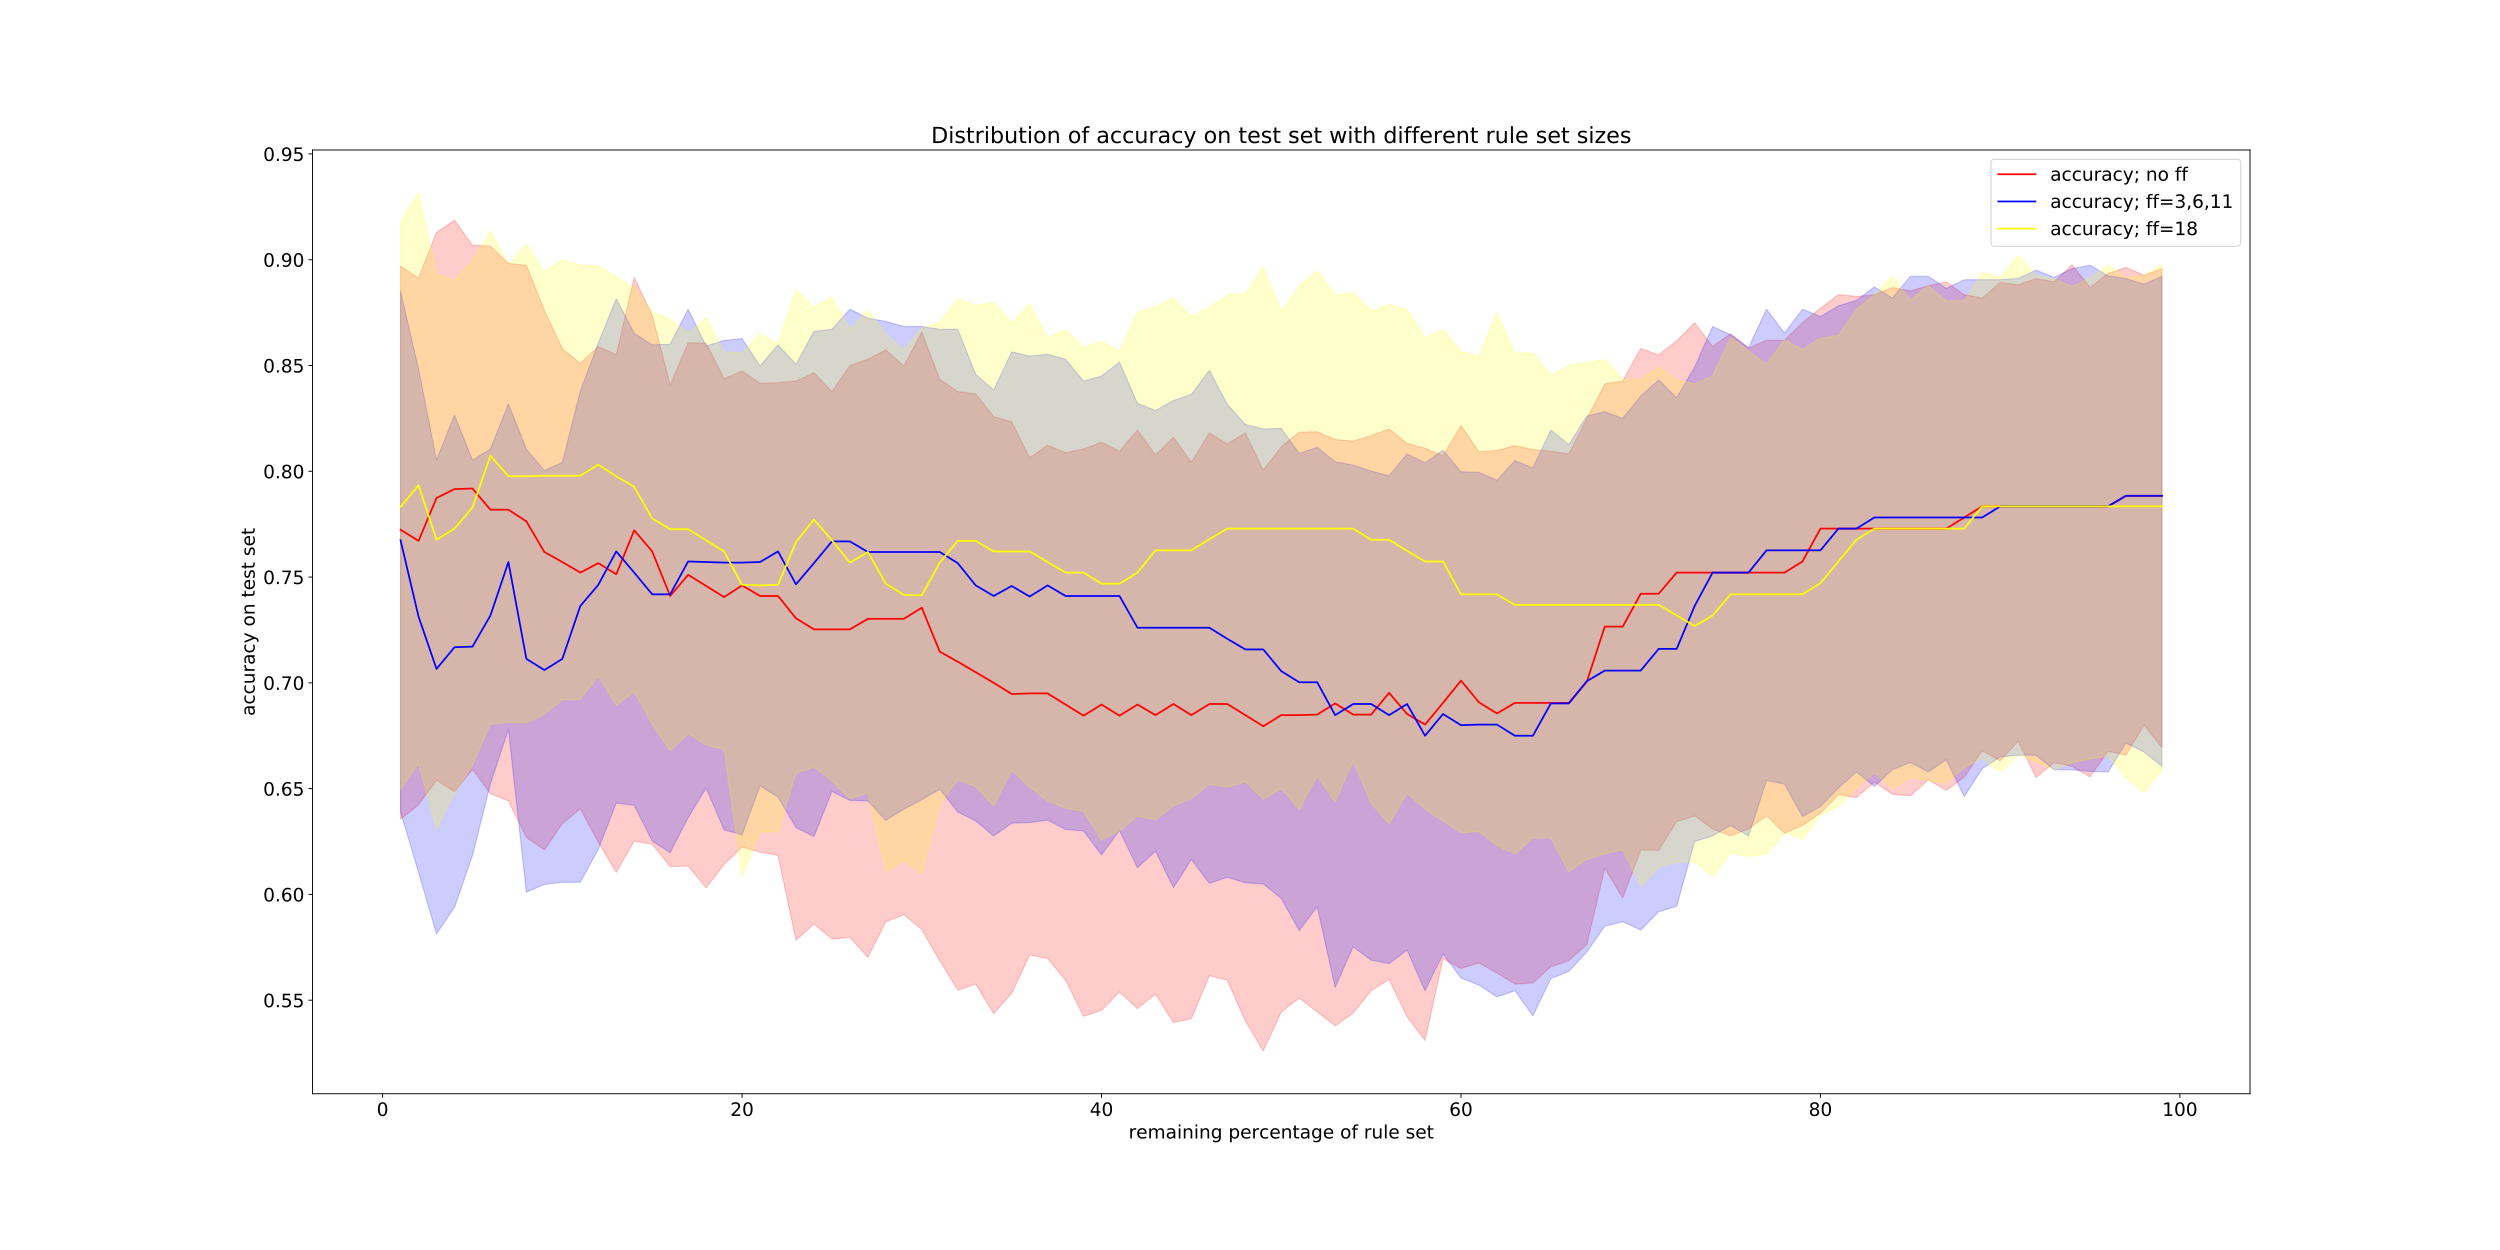 <?xml version="1.0" encoding="utf-8" standalone="no"?>
<!DOCTYPE svg PUBLIC "-//W3C//DTD SVG 1.1//EN"
  "http://www.w3.org/Graphics/SVG/1.1/DTD/svg11.dtd">
<!-- Created with matplotlib (http://matplotlib.org/) -->
<svg height="1080pt" version="1.1" viewBox="0 0 2160 1080" width="2160pt" xmlns="http://www.w3.org/2000/svg" xmlns:xlink="http://www.w3.org/1999/xlink">
 <defs>
  <style type="text/css">
*{stroke-linecap:butt;stroke-linejoin:round;}
  </style>
 </defs>
 <g id="figure_1">
  <g id="patch_1">
   <path d="M 0 1080 
L 2160 1080 
L 2160 0 
L 0 0 
z
" style="fill:#ffffff;"/>
  </g>
  <g id="axes_1">
   <g id="patch_2">
    <path d="M 270 945 
L 1944 945 
L 1944 129.6 
L 270 129.6 
z
" style="fill:#ffffff;"/>
   </g>
   <g id="PolyCollection_1">
    <defs>
     <path d="M 346.091 -849.936 
L 346.091 -372.174 
L 361.62 -384.608 
L 377.148 -405.834 
L 392.677 -396.045 
L 408.206 -415.406 
L 423.735 -394.241 
L 439.263 -388.048 
L 454.792 -356.612 
L 470.321 -345.681 
L 485.85 -368.325 
L 501.378 -381.277 
L 516.907 -352.427 
L 532.436 -326.379 
L 547.965 -353.365 
L 563.494 -350.527 
L 579.022 -331.274 
L 594.551 -331.755 
L 610.08 -312.982 
L 625.609 -333.162 
L 641.137 -348.122 
L 656.666 -343.793 
L 672.195 -340.882 
L 687.724 -267.705 
L 703.252 -281.715 
L 718.781 -268.679 
L 734.31 -270.146 
L 749.839 -252.865 
L 765.367 -283.603 
L 780.896 -289.833 
L 796.425 -276.929 
L 811.954 -249.979 
L 827.482 -224.472 
L 843.011 -229.776 
L 858.54 -204.185 
L 874.069 -221.803 
L 889.597 -254.801 
L 905.126 -251.903 
L 920.655 -233.143 
L 936.184 -201.816 
L 951.712 -207.131 
L 967.241 -223.029 
L 982.77 -208.574 
L 998.299 -221.117 
L 1013.827 -196.584 
L 1029.356 -199.903 
L 1044.885 -236.979 
L 1060.414 -233.119 
L 1075.942 -197.919 
L 1091.471 -172.064 
L 1107 -205.724 
L 1122.529 -217.738 
L 1138.058 -205.712 
L 1153.586 -193.686 
L 1169.115 -204.714 
L 1184.644 -223.979 
L 1200.173 -233.864 
L 1215.701 -201.383 
L 1231.23 -181.191 
L 1246.759 -251.783 
L 1262.288 -243.184 
L 1277.816 -248.043 
L 1293.345 -239.396 
L 1308.874 -229.776 
L 1324.403 -230.738 
L 1339.931 -244.676 
L 1355.46 -249.991 
L 1370.989 -263.833 
L 1386.518 -329.831 
L 1402.046 -304.324 
L 1417.575 -345.56 
L 1433.104 -345.224 
L 1448.633 -370.165 
L 1464.161 -375.06 
L 1479.69 -363.756 
L 1495.219 -357.743 
L 1510.748 -363.996 
L 1526.276 -375.024 
L 1541.805 -360.112 
L 1557.334 -366.858 
L 1572.863 -377.465 
L 1588.391 -393.315 
L 1603.92 -390.898 
L 1619.449 -404.331 
L 1634.978 -393.82 
L 1650.506 -392.377 
L 1666.035 -406.315 
L 1681.564 -397.139 
L 1697.093 -408.624 
L 1712.622 -431.305 
L 1728.15 -422.658 
L 1743.679 -439.47 
L 1759.208 -408.179 
L 1774.737 -421.191 
L 1790.265 -417.836 
L 1805.794 -408.684 
L 1821.323 -430.86 
L 1836.852 -427.492 
L 1852.38 -453.372 
L 1867.909 -434.203 
L 1867.909 -847.916 
L 1867.909 -847.916 
L 1852.38 -842.143 
L 1836.852 -848.926 
L 1821.323 -843.695 
L 1805.794 -831.561 
L 1790.265 -851.283 
L 1774.737 -836.443 
L 1759.208 -839.269 
L 1743.679 -834.026 
L 1728.15 -835.95 
L 1712.622 -822.421 
L 1697.093 -825.391 
L 1681.564 -836.371 
L 1666.035 -833.16 
L 1650.506 -828.674 
L 1634.978 -831.561 
L 1619.449 -825.343 
L 1603.92 -823.9 
L 1588.391 -825.391 
L 1572.863 -813.51 
L 1557.334 -801.34 
L 1541.805 -785.935 
L 1526.276 -785.971 
L 1510.748 -779.128 
L 1495.219 -791.647 
L 1479.69 -780.607 
L 1464.161 -801.256 
L 1448.633 -785.43 
L 1433.104 -773.404 
L 1417.575 -778.887 
L 1402.046 -750.759 
L 1386.518 -748.378 
L 1370.989 -718.085 
L 1355.46 -687.78 
L 1339.931 -690.161 
L 1324.403 -691.58 
L 1308.874 -694.983 
L 1293.345 -690.774 
L 1277.816 -689.68 
L 1262.288 -712.264 
L 1246.759 -686.301 
L 1231.23 -692.71 
L 1215.701 -696.871 
L 1200.173 -709.414 
L 1184.644 -703.666 
L 1169.115 -698.795 
L 1153.586 -700.287 
L 1138.058 -706.973 
L 1122.529 -706.648 
L 1107 -693.985 
L 1091.471 -673.794 
L 1075.942 -706.047 
L 1060.414 -696.45 
L 1044.885 -706.023 
L 1029.356 -680.528 
L 1013.827 -702.175 
L 998.299 -686.854 
L 982.77 -708.428 
L 967.241 -690.209 
L 951.712 -697.893 
L 936.184 -692.085 
L 920.655 -688.778 
L 905.126 -695.464 
L 889.597 -684.485 
L 874.069 -715.632 
L 858.54 -719.985 
L 843.011 -739.707 
L 827.482 -741.668 
L 811.954 -752.262 
L 796.425 -793.138 
L 780.896 -763.795 
L 765.367 -777.697 
L 749.839 -769.64 
L 734.31 -764.216 
L 718.781 -741.643 
L 703.252 -757.963 
L 687.724 -750.747 
L 672.195 -749.316 
L 656.666 -748.847 
L 641.137 -759.442 
L 625.609 -752.719 
L 610.08 -783.505 
L 594.551 -783.962 
L 579.022 -747.404 
L 563.494 -807.509 
L 547.965 -840.243 
L 532.436 -773.476 
L 516.907 -780.607 
L 501.378 -766.14 
L 485.85 -778.707 
L 470.321 -811.862 
L 454.792 -850.802 
L 439.263 -852.365 
L 423.735 -867.241 
L 408.206 -868.143 
L 392.677 -889.778 
L 377.148 -879.207 
L 361.62 -839.75 
L 346.091 -849.936 
z
" id="mb197e04d8a" style="stroke:#ff0000;stroke-opacity:0.2;"/>
    </defs>
    <g clip-path="url(#p846d40e9ee)">
     <use style="fill:#ff0000;fill-opacity:0.2;stroke:#ff0000;stroke-opacity:0.2;" x="0" xlink:href="#mb197e04d8a" y="1080"/>
    </g>
   </g>
   <g id="PolyCollection_2">
    <defs>
     <path d="M 346.091 -828.193 
L 346.091 -378.415 
L 361.62 -326.463 
L 377.148 -273.081 
L 392.677 -296.146 
L 408.206 -340.834 
L 423.735 -402.912 
L 439.263 -449.608 
L 454.792 -309.158 
L 470.321 -315.845 
L 485.85 -317.721 
L 501.378 -317.721 
L 516.907 -346.174 
L 532.436 -386.112 
L 547.965 -384.175 
L 563.494 -353.365 
L 579.022 -343.312 
L 594.551 -373.533 
L 610.08 -399.099 
L 625.609 -363.01 
L 641.137 -358.669 
L 656.666 -401 
L 672.195 -391.355 
L 687.724 -364.91 
L 703.252 -357.262 
L 718.781 -396.213 
L 734.31 -388.517 
L 749.839 -388 
L 765.367 -371.175 
L 780.896 -380.82 
L 796.425 -388.974 
L 811.954 -398.149 
L 827.482 -378.427 
L 843.011 -370.718 
L 858.54 -357.731 
L 874.069 -368.77 
L 889.597 -369.287 
L 905.126 -371.392 
L 920.655 -363.419 
L 936.184 -362.048 
L 951.712 -341.375 
L 967.241 -362.541 
L 982.77 -330.155 
L 998.299 -344.707 
L 1013.827 -312.994 
L 1029.356 -337.467 
L 1044.885 -316.843 
L 1060.414 -322.05 
L 1075.942 -317.228 
L 1091.471 -316.314 
L 1107 -303.807 
L 1122.529 -275.955 
L 1138.058 -296.591 
L 1153.586 -226.853 
L 1169.115 -261.957 
L 1184.644 -250.46 
L 1200.173 -247.406 
L 1215.701 -259.083 
L 1231.23 -223.955 
L 1246.759 -255.751 
L 1262.288 -235.055 
L 1277.816 -228.814 
L 1293.345 -218.664 
L 1308.874 -224.015 
L 1324.403 -202.369 
L 1339.931 -234.574 
L 1355.46 -240.731 
L 1370.989 -257.591 
L 1386.518 -279.755 
L 1402.046 -283.651 
L 1417.575 -276.436 
L 1433.104 -292.25 
L 1448.633 -297.024 
L 1464.161 -352.932 
L 1479.69 -357.731 
L 1495.219 -366.81 
L 1510.748 -357.658 
L 1526.276 -405.762 
L 1541.805 -402.443 
L 1557.334 -374.434 
L 1572.863 -383.201 
L 1588.391 -399.099 
L 1603.92 -413.049 
L 1619.449 -400.543 
L 1634.978 -414.889 
L 1650.506 -421.227 
L 1666.035 -413.061 
L 1681.564 -423.584 
L 1697.093 -391.8 
L 1712.622 -415.936 
L 1728.15 -426.049 
L 1743.679 -427.492 
L 1759.208 -427.42 
L 1774.737 -414.937 
L 1790.265 -414.841 
L 1805.794 -413.494 
L 1821.323 -412.977 
L 1836.852 -438.027 
L 1852.38 -430.331 
L 1867.909 -417.872 
L 1867.909 -841.278 
L 1867.909 -841.278 
L 1852.38 -834.447 
L 1836.852 -839.329 
L 1821.323 -841.71 
L 1805.794 -850.814 
L 1790.265 -847.916 
L 1774.737 -840.255 
L 1759.208 -846.581 
L 1743.679 -839.389 
L 1728.15 -838.319 
L 1712.622 -838.331 
L 1697.093 -838.295 
L 1681.564 -830.743 
L 1666.035 -841.217 
L 1650.506 -841.181 
L 1634.978 -822.433 
L 1619.449 -832.078 
L 1603.92 -820.509 
L 1588.391 -815.699 
L 1572.863 -806.547 
L 1557.334 -812.848 
L 1541.805 -792.152 
L 1526.276 -812.8 
L 1510.748 -779.633 
L 1495.219 -790.757 
L 1479.69 -797.948 
L 1464.161 -762.797 
L 1448.633 -736.34 
L 1433.104 -751.769 
L 1417.575 -737.819 
L 1402.046 -718.566 
L 1386.518 -724.29 
L 1370.989 -720.454 
L 1355.46 -695.933 
L 1339.931 -708.416 
L 1324.403 -675.754 
L 1308.874 -681.959 
L 1293.345 -665.123 
L 1277.816 -671.882 
L 1262.288 -672.363 
L 1246.759 -691.135 
L 1231.23 -680.059 
L 1215.701 -687.78 
L 1200.173 -669.007 
L 1184.644 -673 
L 1169.115 -678.123 
L 1153.586 -681.009 
L 1138.058 -693.504 
L 1122.529 -688.285 
L 1107 -709.871 
L 1091.471 -709.39 
L 1075.942 -713.287 
L 1060.414 -730.616 
L 1044.885 -759.947 
L 1029.356 -739.262 
L 1013.827 -733.947 
L 998.299 -725.288 
L 982.77 -731.506 
L 967.241 -767.114 
L 951.712 -755.088 
L 936.184 -750.783 
L 920.655 -769.567 
L 905.126 -773.849 
L 889.597 -772.406 
L 874.069 -775.941 
L 858.54 -743.063 
L 843.011 -756.543 
L 827.482 -795.483 
L 811.954 -795.519 
L 796.425 -797.912 
L 780.896 -797.912 
L 765.367 -802.23 
L 749.839 -805.116 
L 734.31 -812.8 
L 718.781 -795.519 
L 703.252 -793.595 
L 687.724 -765.238 
L 672.195 -782.026 
L 656.666 -763.759 
L 641.137 -787.45 
L 625.609 -785.874 
L 610.08 -781.052 
L 594.551 -812.8 
L 579.022 -782.579 
L 563.494 -782.026 
L 547.965 -792.128 
L 532.436 -821.94 
L 516.907 -783.469 
L 501.378 -742.112 
L 485.85 -680.528 
L 470.321 -673.385 
L 454.792 -692.061 
L 439.263 -731.049 
L 423.735 -692.085 
L 408.206 -682.512 
L 392.677 -721.476 
L 377.148 -682.512 
L 361.62 -761.366 
L 346.091 -828.193 
z
" id="m469bb396a0" style="stroke:#0000ff;stroke-opacity:0.2;"/>
    </defs>
    <g clip-path="url(#p846d40e9ee)">
     <use style="fill:#0000ff;fill-opacity:0.2;stroke:#0000ff;stroke-opacity:0.2;" x="0" xlink:href="#m469bb396a0" y="1080"/>
    </g>
   </g>
   <g id="PolyCollection_3">
    <defs>
     <path d="M 346.091 -887.878 
L 346.091 -398.089 
L 361.62 -420.277 
L 377.148 -363.323 
L 392.677 -394.265 
L 408.206 -418.822 
L 423.735 -454.43 
L 439.263 -455.849 
L 454.792 -455.368 
L 470.321 -462.969 
L 485.85 -475.572 
L 501.378 -475.548 
L 516.907 -495.799 
L 532.436 -470.653 
L 547.965 -482.33 
L 563.494 -454.43 
L 579.022 -431.341 
L 594.551 -446.217 
L 610.08 -436.139 
L 625.609 -432.748 
L 641.137 -322.603 
L 656.666 -361.062 
L 672.195 -361.579 
L 687.724 -412.075 
L 703.252 -417.391 
L 718.781 -405.317 
L 734.31 -389.876 
L 749.839 -394.734 
L 765.367 -326.475 
L 780.896 -336.096 
L 796.425 -324.984 
L 811.954 -384.656 
L 827.482 -406.315 
L 843.011 -400.531 
L 858.54 -383.682 
L 874.069 -414.396 
L 889.597 -400.001 
L 905.126 -388.036 
L 920.655 -381.746 
L 936.184 -378.896 
L 951.712 -354.219 
L 967.241 -362.072 
L 982.77 -374.988 
L 998.299 -371.62 
L 1013.827 -383.947 
L 1029.356 -389.96 
L 1044.885 -402.479 
L 1060.414 -400.001 
L 1075.942 -404.355 
L 1091.471 -389.443 
L 1107 -398.63 
L 1122.529 -380.808 
L 1138.058 -409.622 
L 1153.586 -386.941 
L 1169.115 -422.514 
L 1184.644 -386.063 
L 1200.173 -368.241 
L 1215.701 -394.746 
L 1231.23 -380.76 
L 1246.759 -370.718 
L 1262.288 -360.533 
L 1277.816 -361.567 
L 1293.345 -349.445 
L 1308.874 -342.325 
L 1324.403 -355.806 
L 1339.931 -356.275 
L 1355.46 -326.956 
L 1370.989 -337.503 
L 1386.518 -342.337 
L 1402.046 -345.705 
L 1417.575 -313.969 
L 1433.104 -330.769 
L 1448.633 -335.098 
L 1464.161 -335.531 
L 1479.69 -322.615 
L 1495.219 -343.312 
L 1510.748 -339.884 
L 1526.276 -341.856 
L 1541.805 -360.593 
L 1557.334 -354.808 
L 1572.863 -375.469 
L 1588.391 -383.189 
L 1603.92 -399.58 
L 1619.449 -412.087 
L 1634.978 -398.594 
L 1650.506 -408.167 
L 1666.035 -405.786 
L 1681.564 -403.417 
L 1697.093 -416.826 
L 1712.622 -424.558 
L 1728.15 -413.013 
L 1743.679 -427.949 
L 1759.208 -421.708 
L 1774.737 -414.974 
L 1790.265 -421.191 
L 1805.794 -424.089 
L 1821.323 -426.999 
L 1836.852 -408.215 
L 1852.38 -395.203 
L 1867.909 -414.986 
L 1867.909 -851.475 
L 1867.909 -851.475 
L 1852.38 -841.662 
L 1836.852 -840.219 
L 1821.323 -850.802 
L 1805.794 -840.279 
L 1790.265 -832.102 
L 1774.737 -839.269 
L 1759.208 -841.698 
L 1743.679 -859.016 
L 1728.15 -839.895 
L 1712.622 -845.102 
L 1697.093 -820.148 
L 1681.564 -820.028 
L 1666.035 -833.112 
L 1650.506 -820.509 
L 1634.978 -841.302 
L 1619.449 -825.307 
L 1603.92 -812.343 
L 1588.391 -790.204 
L 1572.863 -787.799 
L 1557.334 -778.178 
L 1541.805 -786.344 
L 1526.276 -765.226 
L 1510.748 -776.819 
L 1495.219 -788.268 
L 1479.69 -755.136 
L 1464.161 -748.342 
L 1448.633 -751.721 
L 1433.104 -762.773 
L 1417.575 -752.214 
L 1402.046 -752.214 
L 1386.518 -769.519 
L 1370.989 -766.681 
L 1355.46 -764.36 
L 1339.931 -755.557 
L 1324.403 -774.895 
L 1308.874 -774.859 
L 1293.345 -809.433 
L 1277.816 -772.406 
L 1262.288 -776.254 
L 1246.759 -795.074 
L 1231.23 -788.352 
L 1215.701 -812.331 
L 1200.173 -817.214 
L 1184.644 -811.429 
L 1169.115 -827.267 
L 1153.586 -824.874 
L 1138.058 -846.112 
L 1122.529 -833.088 
L 1107 -810.443 
L 1091.471 -849.395 
L 1075.942 -826.281 
L 1060.414 -825.391 
L 1044.885 -814.255 
L 1029.356 -806.571 
L 1013.827 -822.529 
L 998.299 -814.724 
L 982.77 -810.07 
L 967.241 -776.242 
L 951.712 -785.393 
L 936.184 -779.609 
L 920.655 -795.062 
L 905.126 -788.28 
L 889.597 -817.13 
L 874.069 -800.775 
L 858.54 -818.573 
L 843.011 -816.168 
L 827.482 -821.483 
L 811.954 -801.773 
L 796.425 -796.481 
L 780.896 -777.697 
L 765.367 -791.154 
L 749.839 -811.886 
L 734.31 -795.507 
L 718.781 -823.479 
L 703.252 -814.268 
L 687.724 -829.685 
L 672.195 -782.988 
L 656.666 -791.695 
L 641.137 -774.823 
L 625.609 -776.278 
L 610.08 -805.669 
L 594.551 -792.14 
L 579.022 -804.142 
L 563.494 -810.407 
L 547.965 -831.08 
L 532.436 -841.181 
L 516.907 -849.84 
L 501.378 -850.826 
L 485.85 -855.612 
L 470.321 -845.03 
L 454.792 -869.093 
L 439.263 -851.319 
L 423.735 -880.301 
L 408.206 -854.674 
L 392.677 -837.91 
L 377.148 -843.202 
L 361.62 -913.336 
L 346.091 -887.878 
z
" id="m4f8f4412c4" style="stroke:#ffff00;stroke-opacity:0.2;"/>
    </defs>
    <g clip-path="url(#p846d40e9ee)">
     <use style="fill:#ffff00;fill-opacity:0.2;stroke:#ffff00;stroke-opacity:0.2;" x="0" xlink:href="#m4f8f4412c4" y="1080"/>
    </g>
   </g>
   <g id="matplotlib.axis_1">
    <g id="xtick_1">
     <g id="line2d_1">
      <defs>
       <path d="M 0 0 
L 0 3.5 
" id="m3e501ba47b" style="stroke:#000000;stroke-width:0.8;"/>
      </defs>
      <g>
       <use style="stroke:#000000;stroke-width:0.8;" x="330.562" xlink:href="#m3e501ba47b" y="945"/>
      </g>
     </g>
     <g id="text_1">
      <!-- 0 -->
      <defs>
       <path d="M 31.781 66.406 
Q 24.172 66.406 20.328 58.906 
Q 16.5 51.422 16.5 36.375 
Q 16.5 21.391 20.328 13.891 
Q 24.172 6.391 31.781 6.391 
Q 39.453 6.391 43.281 13.891 
Q 47.125 21.391 47.125 36.375 
Q 47.125 51.422 43.281 58.906 
Q 39.453 66.406 31.781 66.406 
z
M 31.781 74.219 
Q 44.047 74.219 50.516 64.516 
Q 56.984 54.828 56.984 36.375 
Q 56.984 17.969 50.516 8.266 
Q 44.047 -1.422 31.781 -1.422 
Q 19.531 -1.422 13.062 8.266 
Q 6.594 17.969 6.594 36.375 
Q 6.594 54.828 13.062 64.516 
Q 19.531 74.219 31.781 74.219 
z
" id="DejaVuSans-30"/>
      </defs>
      <g transform="translate(325.472 964.158)scale(0.16 -0.16)">
       <use xlink:href="#DejaVuSans-30"/>
      </g>
     </g>
    </g>
    <g id="xtick_2">
     <g id="line2d_2">
      <g>
       <use style="stroke:#000000;stroke-width:0.8;" x="641.137" xlink:href="#m3e501ba47b" y="945"/>
      </g>
     </g>
     <g id="text_2">
      <!-- 20 -->
      <defs>
       <path d="M 19.188 8.297 
L 53.609 8.297 
L 53.609 0 
L 7.328 0 
L 7.328 8.297 
Q 12.938 14.109 22.625 23.891 
Q 32.328 33.688 34.812 36.531 
Q 39.547 41.844 41.422 45.531 
Q 43.312 49.219 43.312 52.781 
Q 43.312 58.594 39.234 62.25 
Q 35.156 65.922 28.609 65.922 
Q 23.969 65.922 18.812 64.312 
Q 13.672 62.703 7.812 59.422 
L 7.812 69.391 
Q 13.766 71.781 18.938 73 
Q 24.125 74.219 28.422 74.219 
Q 39.75 74.219 46.484 68.547 
Q 53.219 62.891 53.219 53.422 
Q 53.219 48.922 51.531 44.891 
Q 49.859 40.875 45.406 35.406 
Q 44.188 33.984 37.641 27.219 
Q 31.109 20.453 19.188 8.297 
z
" id="DejaVuSans-32"/>
      </defs>
      <g transform="translate(630.957 964.158)scale(0.16 -0.16)">
       <use xlink:href="#DejaVuSans-32"/>
       <use x="63.623" xlink:href="#DejaVuSans-30"/>
      </g>
     </g>
    </g>
    <g id="xtick_3">
     <g id="line2d_3">
      <g>
       <use style="stroke:#000000;stroke-width:0.8;" x="951.712" xlink:href="#m3e501ba47b" y="945"/>
      </g>
     </g>
     <g id="text_3">
      <!-- 40 -->
      <defs>
       <path d="M 37.797 64.312 
L 12.891 25.391 
L 37.797 25.391 
z
M 35.203 72.906 
L 47.609 72.906 
L 47.609 25.391 
L 58.016 25.391 
L 58.016 17.188 
L 47.609 17.188 
L 47.609 0 
L 37.797 0 
L 37.797 17.188 
L 4.891 17.188 
L 4.891 26.703 
z
" id="DejaVuSans-34"/>
      </defs>
      <g transform="translate(941.532 964.158)scale(0.16 -0.16)">
       <use xlink:href="#DejaVuSans-34"/>
       <use x="63.623" xlink:href="#DejaVuSans-30"/>
      </g>
     </g>
    </g>
    <g id="xtick_4">
     <g id="line2d_4">
      <g>
       <use style="stroke:#000000;stroke-width:0.8;" x="1262.288" xlink:href="#m3e501ba47b" y="945"/>
      </g>
     </g>
     <g id="text_4">
      <!-- 60 -->
      <defs>
       <path d="M 33.016 40.375 
Q 26.375 40.375 22.484 35.828 
Q 18.609 31.297 18.609 23.391 
Q 18.609 15.531 22.484 10.953 
Q 26.375 6.391 33.016 6.391 
Q 39.656 6.391 43.531 10.953 
Q 47.406 15.531 47.406 23.391 
Q 47.406 31.297 43.531 35.828 
Q 39.656 40.375 33.016 40.375 
z
M 52.594 71.297 
L 52.594 62.312 
Q 48.875 64.062 45.094 64.984 
Q 41.312 65.922 37.594 65.922 
Q 27.828 65.922 22.672 59.328 
Q 17.531 52.734 16.797 39.406 
Q 19.672 43.656 24.016 45.922 
Q 28.375 48.188 33.594 48.188 
Q 44.578 48.188 50.953 41.516 
Q 57.328 34.859 57.328 23.391 
Q 57.328 12.156 50.688 5.359 
Q 44.047 -1.422 33.016 -1.422 
Q 20.359 -1.422 13.672 8.266 
Q 6.984 17.969 6.984 36.375 
Q 6.984 53.656 15.188 63.938 
Q 23.391 74.219 37.203 74.219 
Q 40.922 74.219 44.703 73.484 
Q 48.484 72.75 52.594 71.297 
z
" id="DejaVuSans-36"/>
      </defs>
      <g transform="translate(1252.108 964.158)scale(0.16 -0.16)">
       <use xlink:href="#DejaVuSans-36"/>
       <use x="63.623" xlink:href="#DejaVuSans-30"/>
      </g>
     </g>
    </g>
    <g id="xtick_5">
     <g id="line2d_5">
      <g>
       <use style="stroke:#000000;stroke-width:0.8;" x="1572.863" xlink:href="#m3e501ba47b" y="945"/>
      </g>
     </g>
     <g id="text_5">
      <!-- 80 -->
      <defs>
       <path d="M 31.781 34.625 
Q 24.75 34.625 20.719 30.859 
Q 16.703 27.094 16.703 20.516 
Q 16.703 13.922 20.719 10.156 
Q 24.75 6.391 31.781 6.391 
Q 38.812 6.391 42.859 10.172 
Q 46.922 13.969 46.922 20.516 
Q 46.922 27.094 42.891 30.859 
Q 38.875 34.625 31.781 34.625 
z
M 21.922 38.812 
Q 15.578 40.375 12.031 44.719 
Q 8.5 49.078 8.5 55.328 
Q 8.5 64.062 14.719 69.141 
Q 20.953 74.219 31.781 74.219 
Q 42.672 74.219 48.875 69.141 
Q 55.078 64.062 55.078 55.328 
Q 55.078 49.078 51.531 44.719 
Q 48 40.375 41.703 38.812 
Q 48.828 37.156 52.797 32.312 
Q 56.781 27.484 56.781 20.516 
Q 56.781 9.906 50.312 4.234 
Q 43.844 -1.422 31.781 -1.422 
Q 19.734 -1.422 13.25 4.234 
Q 6.781 9.906 6.781 20.516 
Q 6.781 27.484 10.781 32.312 
Q 14.797 37.156 21.922 38.812 
z
M 18.312 54.391 
Q 18.312 48.734 21.844 45.562 
Q 25.391 42.391 31.781 42.391 
Q 38.141 42.391 41.719 45.562 
Q 45.312 48.734 45.312 54.391 
Q 45.312 60.062 41.719 63.234 
Q 38.141 66.406 31.781 66.406 
Q 25.391 66.406 21.844 63.234 
Q 18.312 60.062 18.312 54.391 
z
" id="DejaVuSans-38"/>
      </defs>
      <g transform="translate(1562.683 964.158)scale(0.16 -0.16)">
       <use xlink:href="#DejaVuSans-38"/>
       <use x="63.623" xlink:href="#DejaVuSans-30"/>
      </g>
     </g>
    </g>
    <g id="xtick_6">
     <g id="line2d_6">
      <g>
       <use style="stroke:#000000;stroke-width:0.8;" x="1883.438" xlink:href="#m3e501ba47b" y="945"/>
      </g>
     </g>
     <g id="text_6">
      <!-- 100 -->
      <defs>
       <path d="M 12.406 8.297 
L 28.516 8.297 
L 28.516 63.922 
L 10.984 60.406 
L 10.984 69.391 
L 28.422 72.906 
L 38.281 72.906 
L 38.281 8.297 
L 54.391 8.297 
L 54.391 0 
L 12.406 0 
z
" id="DejaVuSans-31"/>
      </defs>
      <g transform="translate(1868.168 964.158)scale(0.16 -0.16)">
       <use xlink:href="#DejaVuSans-31"/>
       <use x="63.623" xlink:href="#DejaVuSans-30"/>
       <use x="127.246" xlink:href="#DejaVuSans-30"/>
      </g>
     </g>
    </g>
    <g id="text_7">
     <!-- remaining percentage of rule set -->
     <defs>
      <path d="M 41.109 46.297 
Q 39.594 47.172 37.812 47.578 
Q 36.031 48 33.891 48 
Q 26.266 48 22.188 43.047 
Q 18.109 38.094 18.109 28.812 
L 18.109 0 
L 9.078 0 
L 9.078 54.688 
L 18.109 54.688 
L 18.109 46.188 
Q 20.953 51.172 25.484 53.578 
Q 30.031 56 36.531 56 
Q 37.453 56 38.578 55.875 
Q 39.703 55.766 41.062 55.516 
z
" id="DejaVuSans-72"/>
      <path d="M 56.203 29.594 
L 56.203 25.203 
L 14.891 25.203 
Q 15.484 15.922 20.484 11.062 
Q 25.484 6.203 34.422 6.203 
Q 39.594 6.203 44.453 7.469 
Q 49.312 8.734 54.109 11.281 
L 54.109 2.781 
Q 49.266 0.734 44.188 -0.344 
Q 39.109 -1.422 33.891 -1.422 
Q 20.797 -1.422 13.156 6.188 
Q 5.516 13.812 5.516 26.812 
Q 5.516 40.234 12.766 48.109 
Q 20.016 56 32.328 56 
Q 43.359 56 49.781 48.891 
Q 56.203 41.797 56.203 29.594 
z
M 47.219 32.234 
Q 47.125 39.594 43.094 43.984 
Q 39.062 48.391 32.422 48.391 
Q 24.906 48.391 20.391 44.141 
Q 15.875 39.891 15.188 32.172 
z
" id="DejaVuSans-65"/>
      <path d="M 52 44.188 
Q 55.375 50.25 60.062 53.125 
Q 64.75 56 71.094 56 
Q 79.641 56 84.281 50.016 
Q 88.922 44.047 88.922 33.016 
L 88.922 0 
L 79.891 0 
L 79.891 32.719 
Q 79.891 40.578 77.094 44.375 
Q 74.312 48.188 68.609 48.188 
Q 61.625 48.188 57.562 43.547 
Q 53.516 38.922 53.516 30.906 
L 53.516 0 
L 44.484 0 
L 44.484 32.719 
Q 44.484 40.625 41.703 44.406 
Q 38.922 48.188 33.109 48.188 
Q 26.219 48.188 22.156 43.531 
Q 18.109 38.875 18.109 30.906 
L 18.109 0 
L 9.078 0 
L 9.078 54.688 
L 18.109 54.688 
L 18.109 46.188 
Q 21.188 51.219 25.484 53.609 
Q 29.781 56 35.688 56 
Q 41.656 56 45.828 52.969 
Q 50 49.953 52 44.188 
z
" id="DejaVuSans-6d"/>
      <path d="M 34.281 27.484 
Q 23.391 27.484 19.188 25 
Q 14.984 22.516 14.984 16.5 
Q 14.984 11.719 18.141 8.906 
Q 21.297 6.109 26.703 6.109 
Q 34.188 6.109 38.703 11.406 
Q 43.219 16.703 43.219 25.484 
L 43.219 27.484 
z
M 52.203 31.203 
L 52.203 0 
L 43.219 0 
L 43.219 8.297 
Q 40.141 3.328 35.547 0.953 
Q 30.953 -1.422 24.312 -1.422 
Q 15.922 -1.422 10.953 3.297 
Q 6 8.016 6 15.922 
Q 6 25.141 12.172 29.828 
Q 18.359 34.516 30.609 34.516 
L 43.219 34.516 
L 43.219 35.406 
Q 43.219 41.609 39.141 45 
Q 35.062 48.391 27.688 48.391 
Q 23 48.391 18.547 47.266 
Q 14.109 46.141 10.016 43.891 
L 10.016 52.203 
Q 14.938 54.109 19.578 55.047 
Q 24.219 56 28.609 56 
Q 40.484 56 46.344 49.844 
Q 52.203 43.703 52.203 31.203 
z
" id="DejaVuSans-61"/>
      <path d="M 9.422 54.688 
L 18.406 54.688 
L 18.406 0 
L 9.422 0 
z
M 9.422 75.984 
L 18.406 75.984 
L 18.406 64.594 
L 9.422 64.594 
z
" id="DejaVuSans-69"/>
      <path d="M 54.891 33.016 
L 54.891 0 
L 45.906 0 
L 45.906 32.719 
Q 45.906 40.484 42.875 44.328 
Q 39.844 48.188 33.797 48.188 
Q 26.516 48.188 22.312 43.547 
Q 18.109 38.922 18.109 30.906 
L 18.109 0 
L 9.078 0 
L 9.078 54.688 
L 18.109 54.688 
L 18.109 46.188 
Q 21.344 51.125 25.703 53.562 
Q 30.078 56 35.797 56 
Q 45.219 56 50.047 50.172 
Q 54.891 44.344 54.891 33.016 
z
" id="DejaVuSans-6e"/>
      <path d="M 45.406 27.984 
Q 45.406 37.75 41.375 43.109 
Q 37.359 48.484 30.078 48.484 
Q 22.859 48.484 18.828 43.109 
Q 14.797 37.75 14.797 27.984 
Q 14.797 18.266 18.828 12.891 
Q 22.859 7.516 30.078 7.516 
Q 37.359 7.516 41.375 12.891 
Q 45.406 18.266 45.406 27.984 
z
M 54.391 6.781 
Q 54.391 -7.172 48.188 -13.984 
Q 42 -20.797 29.203 -20.797 
Q 24.469 -20.797 20.266 -20.094 
Q 16.062 -19.391 12.109 -17.922 
L 12.109 -9.188 
Q 16.062 -11.328 19.922 -12.344 
Q 23.781 -13.375 27.781 -13.375 
Q 36.625 -13.375 41.016 -8.766 
Q 45.406 -4.156 45.406 5.172 
L 45.406 9.625 
Q 42.625 4.781 38.281 2.391 
Q 33.938 0 27.875 0 
Q 17.828 0 11.672 7.656 
Q 5.516 15.328 5.516 27.984 
Q 5.516 40.672 11.672 48.328 
Q 17.828 56 27.875 56 
Q 33.938 56 38.281 53.609 
Q 42.625 51.219 45.406 46.391 
L 45.406 54.688 
L 54.391 54.688 
z
" id="DejaVuSans-67"/>
      <path id="DejaVuSans-20"/>
      <path d="M 18.109 8.203 
L 18.109 -20.797 
L 9.078 -20.797 
L 9.078 54.688 
L 18.109 54.688 
L 18.109 46.391 
Q 20.953 51.266 25.266 53.625 
Q 29.594 56 35.594 56 
Q 45.562 56 51.781 48.094 
Q 58.016 40.188 58.016 27.297 
Q 58.016 14.406 51.781 6.484 
Q 45.562 -1.422 35.594 -1.422 
Q 29.594 -1.422 25.266 0.953 
Q 20.953 3.328 18.109 8.203 
z
M 48.688 27.297 
Q 48.688 37.203 44.609 42.844 
Q 40.531 48.484 33.406 48.484 
Q 26.266 48.484 22.188 42.844 
Q 18.109 37.203 18.109 27.297 
Q 18.109 17.391 22.188 11.75 
Q 26.266 6.109 33.406 6.109 
Q 40.531 6.109 44.609 11.75 
Q 48.688 17.391 48.688 27.297 
z
" id="DejaVuSans-70"/>
      <path d="M 48.781 52.594 
L 48.781 44.188 
Q 44.969 46.297 41.141 47.344 
Q 37.312 48.391 33.406 48.391 
Q 24.656 48.391 19.812 42.844 
Q 14.984 37.312 14.984 27.297 
Q 14.984 17.281 19.812 11.734 
Q 24.656 6.203 33.406 6.203 
Q 37.312 6.203 41.141 7.25 
Q 44.969 8.297 48.781 10.406 
L 48.781 2.094 
Q 45.016 0.344 40.984 -0.531 
Q 36.969 -1.422 32.422 -1.422 
Q 20.062 -1.422 12.781 6.344 
Q 5.516 14.109 5.516 27.297 
Q 5.516 40.672 12.859 48.328 
Q 20.219 56 33.016 56 
Q 37.156 56 41.109 55.141 
Q 45.062 54.297 48.781 52.594 
z
" id="DejaVuSans-63"/>
      <path d="M 18.312 70.219 
L 18.312 54.688 
L 36.812 54.688 
L 36.812 47.703 
L 18.312 47.703 
L 18.312 18.016 
Q 18.312 11.328 20.141 9.422 
Q 21.969 7.516 27.594 7.516 
L 36.812 7.516 
L 36.812 0 
L 27.594 0 
Q 17.188 0 13.234 3.875 
Q 9.281 7.766 9.281 18.016 
L 9.281 47.703 
L 2.688 47.703 
L 2.688 54.688 
L 9.281 54.688 
L 9.281 70.219 
z
" id="DejaVuSans-74"/>
      <path d="M 30.609 48.391 
Q 23.391 48.391 19.188 42.75 
Q 14.984 37.109 14.984 27.297 
Q 14.984 17.484 19.156 11.844 
Q 23.344 6.203 30.609 6.203 
Q 37.797 6.203 41.984 11.859 
Q 46.188 17.531 46.188 27.297 
Q 46.188 37.016 41.984 42.703 
Q 37.797 48.391 30.609 48.391 
z
M 30.609 56 
Q 42.328 56 49.016 48.375 
Q 55.719 40.766 55.719 27.297 
Q 55.719 13.875 49.016 6.219 
Q 42.328 -1.422 30.609 -1.422 
Q 18.844 -1.422 12.172 6.219 
Q 5.516 13.875 5.516 27.297 
Q 5.516 40.766 12.172 48.375 
Q 18.844 56 30.609 56 
z
" id="DejaVuSans-6f"/>
      <path d="M 37.109 75.984 
L 37.109 68.5 
L 28.516 68.5 
Q 23.688 68.5 21.797 66.547 
Q 19.922 64.594 19.922 59.516 
L 19.922 54.688 
L 34.719 54.688 
L 34.719 47.703 
L 19.922 47.703 
L 19.922 0 
L 10.891 0 
L 10.891 47.703 
L 2.297 47.703 
L 2.297 54.688 
L 10.891 54.688 
L 10.891 58.5 
Q 10.891 67.625 15.141 71.797 
Q 19.391 75.984 28.609 75.984 
z
" id="DejaVuSans-66"/>
      <path d="M 8.5 21.578 
L 8.5 54.688 
L 17.484 54.688 
L 17.484 21.922 
Q 17.484 14.156 20.5 10.266 
Q 23.531 6.391 29.594 6.391 
Q 36.859 6.391 41.078 11.031 
Q 45.312 15.672 45.312 23.688 
L 45.312 54.688 
L 54.297 54.688 
L 54.297 0 
L 45.312 0 
L 45.312 8.406 
Q 42.047 3.422 37.719 1 
Q 33.406 -1.422 27.688 -1.422 
Q 18.266 -1.422 13.375 4.438 
Q 8.5 10.297 8.5 21.578 
z
M 31.109 56 
z
" id="DejaVuSans-75"/>
      <path d="M 9.422 75.984 
L 18.406 75.984 
L 18.406 0 
L 9.422 0 
z
" id="DejaVuSans-6c"/>
      <path d="M 44.281 53.078 
L 44.281 44.578 
Q 40.484 46.531 36.375 47.5 
Q 32.281 48.484 27.875 48.484 
Q 21.188 48.484 17.844 46.438 
Q 14.5 44.391 14.5 40.281 
Q 14.5 37.156 16.891 35.375 
Q 19.281 33.594 26.516 31.984 
L 29.594 31.297 
Q 39.156 29.25 43.188 25.516 
Q 47.219 21.781 47.219 15.094 
Q 47.219 7.469 41.188 3.016 
Q 35.156 -1.422 24.609 -1.422 
Q 20.219 -1.422 15.453 -0.562 
Q 10.688 0.297 5.422 2 
L 5.422 11.281 
Q 10.406 8.688 15.234 7.391 
Q 20.062 6.109 24.812 6.109 
Q 31.156 6.109 34.562 8.281 
Q 37.984 10.453 37.984 14.406 
Q 37.984 18.062 35.516 20.016 
Q 33.062 21.969 24.703 23.781 
L 21.578 24.516 
Q 13.234 26.266 9.516 29.906 
Q 5.812 33.547 5.812 39.891 
Q 5.812 47.609 11.281 51.797 
Q 16.75 56 26.812 56 
Q 31.781 56 36.172 55.266 
Q 40.578 54.547 44.281 53.078 
z
" id="DejaVuSans-73"/>
     </defs>
     <g transform="translate(975.102 983.643)scale(0.16 -0.16)">
      <use xlink:href="#DejaVuSans-72"/>
      <use x="41.082" xlink:href="#DejaVuSans-65"/>
      <use x="102.605" xlink:href="#DejaVuSans-6d"/>
      <use x="200.018" xlink:href="#DejaVuSans-61"/>
      <use x="261.297" xlink:href="#DejaVuSans-69"/>
      <use x="289.08" xlink:href="#DejaVuSans-6e"/>
      <use x="352.459" xlink:href="#DejaVuSans-69"/>
      <use x="380.242" xlink:href="#DejaVuSans-6e"/>
      <use x="443.621" xlink:href="#DejaVuSans-67"/>
      <use x="507.098" xlink:href="#DejaVuSans-20"/>
      <use x="538.885" xlink:href="#DejaVuSans-70"/>
      <use x="602.361" xlink:href="#DejaVuSans-65"/>
      <use x="663.885" xlink:href="#DejaVuSans-72"/>
      <use x="704.967" xlink:href="#DejaVuSans-63"/>
      <use x="759.947" xlink:href="#DejaVuSans-65"/>
      <use x="821.471" xlink:href="#DejaVuSans-6e"/>
      <use x="884.85" xlink:href="#DejaVuSans-74"/>
      <use x="924.059" xlink:href="#DejaVuSans-61"/>
      <use x="985.338" xlink:href="#DejaVuSans-67"/>
      <use x="1048.814" xlink:href="#DejaVuSans-65"/>
      <use x="1110.338" xlink:href="#DejaVuSans-20"/>
      <use x="1142.125" xlink:href="#DejaVuSans-6f"/>
      <use x="1203.307" xlink:href="#DejaVuSans-66"/>
      <use x="1238.512" xlink:href="#DejaVuSans-20"/>
      <use x="1270.299" xlink:href="#DejaVuSans-72"/>
      <use x="1311.412" xlink:href="#DejaVuSans-75"/>
      <use x="1374.791" xlink:href="#DejaVuSans-6c"/>
      <use x="1402.574" xlink:href="#DejaVuSans-65"/>
      <use x="1464.098" xlink:href="#DejaVuSans-20"/>
      <use x="1495.885" xlink:href="#DejaVuSans-73"/>
      <use x="1547.984" xlink:href="#DejaVuSans-65"/>
      <use x="1609.508" xlink:href="#DejaVuSans-74"/>
     </g>
    </g>
   </g>
   <g id="matplotlib.axis_2">
    <g id="ytick_1">
     <g id="line2d_7">
      <defs>
       <path d="M 0 0 
L -3.5 0 
" id="m88abe09b99" style="stroke:#000000;stroke-width:0.8;"/>
      </defs>
      <g>
       <use style="stroke:#000000;stroke-width:0.8;" x="270" xlink:href="#m88abe09b99" y="864.162"/>
      </g>
     </g>
     <g id="text_8">
      <!-- 0.55 -->
      <defs>
       <path d="M 10.688 12.406 
L 21 12.406 
L 21 0 
L 10.688 0 
z
" id="DejaVuSans-2e"/>
       <path d="M 10.797 72.906 
L 49.516 72.906 
L 49.516 64.594 
L 19.828 64.594 
L 19.828 46.734 
Q 21.969 47.469 24.109 47.828 
Q 26.266 48.188 28.422 48.188 
Q 40.625 48.188 47.75 41.5 
Q 54.891 34.812 54.891 23.391 
Q 54.891 11.625 47.562 5.094 
Q 40.234 -1.422 26.906 -1.422 
Q 22.312 -1.422 17.547 -0.641 
Q 12.797 0.141 7.719 1.703 
L 7.719 11.625 
Q 12.109 9.234 16.797 8.062 
Q 21.484 6.891 26.703 6.891 
Q 35.156 6.891 40.078 11.328 
Q 45.016 15.766 45.016 23.391 
Q 45.016 31 40.078 35.438 
Q 35.156 39.891 26.703 39.891 
Q 22.75 39.891 18.812 39.016 
Q 14.891 38.141 10.797 36.281 
z
" id="DejaVuSans-35"/>
      </defs>
      <g transform="translate(227.375 870.241)scale(0.16 -0.16)">
       <use xlink:href="#DejaVuSans-30"/>
       <use x="63.623" xlink:href="#DejaVuSans-2e"/>
       <use x="95.41" xlink:href="#DejaVuSans-35"/>
       <use x="159.033" xlink:href="#DejaVuSans-35"/>
      </g>
     </g>
    </g>
    <g id="ytick_2">
     <g id="line2d_8">
      <g>
       <use style="stroke:#000000;stroke-width:0.8;" x="270" xlink:href="#m88abe09b99" y="772.766"/>
      </g>
     </g>
     <g id="text_9">
      <!-- 0.60 -->
      <g transform="translate(227.375 778.845)scale(0.16 -0.16)">
       <use xlink:href="#DejaVuSans-30"/>
       <use x="63.623" xlink:href="#DejaVuSans-2e"/>
       <use x="95.41" xlink:href="#DejaVuSans-36"/>
       <use x="159.033" xlink:href="#DejaVuSans-30"/>
      </g>
     </g>
    </g>
    <g id="ytick_3">
     <g id="line2d_9">
      <g>
       <use style="stroke:#000000;stroke-width:0.8;" x="270" xlink:href="#m88abe09b99" y="681.37"/>
      </g>
     </g>
     <g id="text_10">
      <!-- 0.65 -->
      <g transform="translate(227.375 687.448)scale(0.16 -0.16)">
       <use xlink:href="#DejaVuSans-30"/>
       <use x="63.623" xlink:href="#DejaVuSans-2e"/>
       <use x="95.41" xlink:href="#DejaVuSans-36"/>
       <use x="159.033" xlink:href="#DejaVuSans-35"/>
      </g>
     </g>
    </g>
    <g id="ytick_4">
     <g id="line2d_10">
      <g>
       <use style="stroke:#000000;stroke-width:0.8;" x="270" xlink:href="#m88abe09b99" y="589.973"/>
      </g>
     </g>
     <g id="text_11">
      <!-- 0.70 -->
      <defs>
       <path d="M 8.203 72.906 
L 55.078 72.906 
L 55.078 68.703 
L 28.609 0 
L 18.312 0 
L 43.219 64.594 
L 8.203 64.594 
z
" id="DejaVuSans-37"/>
      </defs>
      <g transform="translate(227.375 596.052)scale(0.16 -0.16)">
       <use xlink:href="#DejaVuSans-30"/>
       <use x="63.623" xlink:href="#DejaVuSans-2e"/>
       <use x="95.41" xlink:href="#DejaVuSans-37"/>
       <use x="159.033" xlink:href="#DejaVuSans-30"/>
      </g>
     </g>
    </g>
    <g id="ytick_5">
     <g id="line2d_11">
      <g>
       <use style="stroke:#000000;stroke-width:0.8;" x="270" xlink:href="#m88abe09b99" y="498.577"/>
      </g>
     </g>
     <g id="text_12">
      <!-- 0.75 -->
      <g transform="translate(227.375 504.656)scale(0.16 -0.16)">
       <use xlink:href="#DejaVuSans-30"/>
       <use x="63.623" xlink:href="#DejaVuSans-2e"/>
       <use x="95.41" xlink:href="#DejaVuSans-37"/>
       <use x="159.033" xlink:href="#DejaVuSans-35"/>
      </g>
     </g>
    </g>
    <g id="ytick_6">
     <g id="line2d_12">
      <g>
       <use style="stroke:#000000;stroke-width:0.8;" x="270" xlink:href="#m88abe09b99" y="407.18"/>
      </g>
     </g>
     <g id="text_13">
      <!-- 0.80 -->
      <g transform="translate(227.375 413.259)scale(0.16 -0.16)">
       <use xlink:href="#DejaVuSans-30"/>
       <use x="63.623" xlink:href="#DejaVuSans-2e"/>
       <use x="95.41" xlink:href="#DejaVuSans-38"/>
       <use x="159.033" xlink:href="#DejaVuSans-30"/>
      </g>
     </g>
    </g>
    <g id="ytick_7">
     <g id="line2d_13">
      <g>
       <use style="stroke:#000000;stroke-width:0.8;" x="270" xlink:href="#m88abe09b99" y="315.784"/>
      </g>
     </g>
     <g id="text_14">
      <!-- 0.85 -->
      <g transform="translate(227.375 321.863)scale(0.16 -0.16)">
       <use xlink:href="#DejaVuSans-30"/>
       <use x="63.623" xlink:href="#DejaVuSans-2e"/>
       <use x="95.41" xlink:href="#DejaVuSans-38"/>
       <use x="159.033" xlink:href="#DejaVuSans-35"/>
      </g>
     </g>
    </g>
    <g id="ytick_8">
     <g id="line2d_14">
      <g>
       <use style="stroke:#000000;stroke-width:0.8;" x="270" xlink:href="#m88abe09b99" y="224.388"/>
      </g>
     </g>
     <g id="text_15">
      <!-- 0.90 -->
      <defs>
       <path d="M 10.984 1.516 
L 10.984 10.5 
Q 14.703 8.734 18.5 7.812 
Q 22.312 6.891 25.984 6.891 
Q 35.75 6.891 40.891 13.453 
Q 46.047 20.016 46.781 33.406 
Q 43.953 29.203 39.594 26.953 
Q 35.25 24.703 29.984 24.703 
Q 19.047 24.703 12.672 31.312 
Q 6.297 37.938 6.297 49.422 
Q 6.297 60.641 12.938 67.422 
Q 19.578 74.219 30.609 74.219 
Q 43.266 74.219 49.922 64.516 
Q 56.594 54.828 56.594 36.375 
Q 56.594 19.141 48.406 8.859 
Q 40.234 -1.422 26.422 -1.422 
Q 22.703 -1.422 18.891 -0.688 
Q 15.094 0.047 10.984 1.516 
z
M 30.609 32.422 
Q 37.25 32.422 41.125 36.953 
Q 45.016 41.5 45.016 49.422 
Q 45.016 57.281 41.125 61.844 
Q 37.25 66.406 30.609 66.406 
Q 23.969 66.406 20.094 61.844 
Q 16.219 57.281 16.219 49.422 
Q 16.219 41.5 20.094 36.953 
Q 23.969 32.422 30.609 32.422 
z
" id="DejaVuSans-39"/>
      </defs>
      <g transform="translate(227.375 230.466)scale(0.16 -0.16)">
       <use xlink:href="#DejaVuSans-30"/>
       <use x="63.623" xlink:href="#DejaVuSans-2e"/>
       <use x="95.41" xlink:href="#DejaVuSans-39"/>
       <use x="159.033" xlink:href="#DejaVuSans-30"/>
      </g>
     </g>
    </g>
    <g id="ytick_9">
     <g id="line2d_15">
      <g>
       <use style="stroke:#000000;stroke-width:0.8;" x="270" xlink:href="#m88abe09b99" y="132.991"/>
      </g>
     </g>
     <g id="text_16">
      <!-- 0.95 -->
      <g transform="translate(227.375 139.07)scale(0.16 -0.16)">
       <use xlink:href="#DejaVuSans-30"/>
       <use x="63.623" xlink:href="#DejaVuSans-2e"/>
       <use x="95.41" xlink:href="#DejaVuSans-39"/>
       <use x="159.033" xlink:href="#DejaVuSans-35"/>
      </g>
     </g>
    </g>
    <g id="text_17">
     <!-- accuracy on test set -->
     <defs>
      <path d="M 32.172 -5.078 
Q 28.375 -14.844 24.75 -17.812 
Q 21.141 -20.797 15.094 -20.797 
L 7.906 -20.797 
L 7.906 -13.281 
L 13.188 -13.281 
Q 16.891 -13.281 18.938 -11.516 
Q 21 -9.766 23.484 -3.219 
L 25.094 0.875 
L 2.984 54.688 
L 12.5 54.688 
L 29.594 11.922 
L 46.688 54.688 
L 56.203 54.688 
z
" id="DejaVuSans-79"/>
     </defs>
     <g transform="translate(220.048 618.576)rotate(-90)scale(0.16 -0.16)">
      <use xlink:href="#DejaVuSans-61"/>
      <use x="61.279" xlink:href="#DejaVuSans-63"/>
      <use x="116.26" xlink:href="#DejaVuSans-63"/>
      <use x="171.24" xlink:href="#DejaVuSans-75"/>
      <use x="234.619" xlink:href="#DejaVuSans-72"/>
      <use x="275.732" xlink:href="#DejaVuSans-61"/>
      <use x="337.012" xlink:href="#DejaVuSans-63"/>
      <use x="391.992" xlink:href="#DejaVuSans-79"/>
      <use x="451.172" xlink:href="#DejaVuSans-20"/>
      <use x="482.959" xlink:href="#DejaVuSans-6f"/>
      <use x="544.141" xlink:href="#DejaVuSans-6e"/>
      <use x="607.52" xlink:href="#DejaVuSans-20"/>
      <use x="639.307" xlink:href="#DejaVuSans-74"/>
      <use x="678.516" xlink:href="#DejaVuSans-65"/>
      <use x="740.039" xlink:href="#DejaVuSans-73"/>
      <use x="792.139" xlink:href="#DejaVuSans-74"/>
      <use x="831.348" xlink:href="#DejaVuSans-20"/>
      <use x="863.135" xlink:href="#DejaVuSans-73"/>
      <use x="915.234" xlink:href="#DejaVuSans-65"/>
      <use x="976.758" xlink:href="#DejaVuSans-74"/>
     </g>
    </g>
   </g>
   <g id="line2d_16">
    <path clip-path="url(#p846d40e9ee)" d="M 346.091 457.689 
L 361.62 467.31 
L 377.148 430.27 
L 392.677 422.573 
L 408.206 422.092 
L 423.735 440.372 
L 439.263 440.372 
L 454.792 450.473 
L 470.321 476.93 
L 485.85 485.589 
L 501.378 494.729 
L 516.907 486.551 
L 532.436 496.172 
L 547.965 458.17 
L 563.494 476.449 
L 579.022 514.932 
L 594.551 496.653 
L 610.08 506.273 
L 625.609 515.894 
L 641.137 505.792 
L 656.666 514.932 
L 672.195 514.932 
L 687.724 534.173 
L 703.252 543.794 
L 718.781 543.794 
L 734.31 543.794 
L 749.839 534.654 
L 765.367 534.654 
L 780.896 534.654 
L 796.425 525.034 
L 811.954 563.035 
L 827.482 571.694 
L 843.011 580.834 
L 858.54 589.973 
L 874.069 599.594 
L 889.597 599.113 
L 905.126 599.113 
L 920.655 608.733 
L 936.184 618.354 
L 951.712 608.733 
L 967.241 618.354 
L 982.77 608.733 
L 998.299 617.873 
L 1013.827 608.252 
L 1029.356 617.873 
L 1044.885 608.252 
L 1060.414 608.252 
L 1075.942 617.873 
L 1091.471 627.494 
L 1107 617.873 
L 1122.529 617.873 
L 1138.058 617.392 
L 1153.586 607.771 
L 1169.115 617.392 
L 1184.644 617.392 
L 1200.173 598.632 
L 1215.701 616.911 
L 1231.23 626.051 
L 1246.759 607.29 
L 1262.288 588.049 
L 1277.816 606.809 
L 1293.345 616.43 
L 1308.874 607.29 
L 1324.403 607.29 
L 1339.931 607.29 
L 1355.46 607.29 
L 1370.989 589.011 
L 1386.518 541.389 
L 1402.046 541.389 
L 1417.575 513.008 
L 1433.104 513.008 
L 1448.633 494.729 
L 1464.161 494.729 
L 1479.69 494.729 
L 1495.219 494.729 
L 1510.748 494.729 
L 1526.276 494.729 
L 1541.805 494.729 
L 1557.334 485.108 
L 1572.863 456.727 
L 1588.391 456.727 
L 1603.92 456.727 
L 1619.449 456.727 
L 1634.978 456.727 
L 1650.506 456.727 
L 1666.035 456.727 
L 1681.564 456.727 
L 1697.093 447.106 
L 1712.622 437.486 
L 1728.15 437.486 
L 1743.679 437.486 
L 1759.208 437.486 
L 1774.737 437.486 
L 1790.265 437.486 
L 1805.794 437.486 
L 1821.323 437.486 
L 1836.852 428.346 
L 1852.38 428.346 
L 1867.909 428.346 
" style="fill:none;stroke:#ff0000;stroke-linecap:square;stroke-width:1.5;"/>
   </g>
   <g id="line2d_17">
    <path clip-path="url(#p846d40e9ee)" d="M 346.091 466.829 
L 361.62 532.73 
L 377.148 577.947 
L 392.677 559.187 
L 408.206 558.706 
L 423.735 531.768 
L 439.263 485.589 
L 454.792 569.289 
L 470.321 578.909 
L 485.85 569.289 
L 501.378 523.591 
L 516.907 505.311 
L 532.436 476.449 
L 547.965 494.729 
L 563.494 513.489 
L 579.022 513.489 
L 594.551 485.108 
L 610.08 485.589 
L 625.609 486.07 
L 641.137 486.07 
L 656.666 485.589 
L 672.195 476.449 
L 687.724 504.83 
L 703.252 486.551 
L 718.781 467.791 
L 734.31 467.791 
L 749.839 476.93 
L 765.367 476.93 
L 780.896 476.93 
L 796.425 476.93 
L 811.954 476.93 
L 827.482 486.551 
L 843.011 505.792 
L 858.54 514.932 
L 874.069 506.273 
L 889.597 515.413 
L 905.126 505.792 
L 920.655 514.932 
L 936.184 514.932 
L 951.712 514.932 
L 967.241 514.932 
L 982.77 542.351 
L 998.299 542.351 
L 1013.827 542.351 
L 1029.356 542.351 
L 1044.885 542.351 
L 1060.414 551.972 
L 1075.942 561.111 
L 1091.471 561.111 
L 1107 579.871 
L 1122.529 589.492 
L 1138.058 589.492 
L 1153.586 617.873 
L 1169.115 608.252 
L 1184.644 608.252 
L 1200.173 617.873 
L 1215.701 608.252 
L 1231.23 635.671 
L 1246.759 616.911 
L 1262.288 626.532 
L 1277.816 626.051 
L 1293.345 626.051 
L 1308.874 635.671 
L 1324.403 635.671 
L 1339.931 607.771 
L 1355.46 607.771 
L 1370.989 588.53 
L 1386.518 579.39 
L 1402.046 579.39 
L 1417.575 579.39 
L 1433.104 560.63 
L 1448.633 560.63 
L 1464.161 523.591 
L 1479.69 494.729 
L 1495.219 494.729 
L 1510.748 494.729 
L 1526.276 475.487 
L 1541.805 475.487 
L 1557.334 475.487 
L 1572.863 475.487 
L 1588.391 456.727 
L 1603.92 456.727 
L 1619.449 447.106 
L 1634.978 447.106 
L 1650.506 447.106 
L 1666.035 447.106 
L 1681.564 447.106 
L 1697.093 447.106 
L 1712.622 447.106 
L 1728.15 437.486 
L 1743.679 437.486 
L 1759.208 437.486 
L 1774.737 437.486 
L 1790.265 437.486 
L 1805.794 437.486 
L 1821.323 437.486 
L 1836.852 428.346 
L 1852.38 428.346 
L 1867.909 428.346 
" style="fill:none;stroke:#0000ff;stroke-linecap:square;stroke-width:1.5;"/>
   </g>
   <g id="line2d_18">
    <path clip-path="url(#p846d40e9ee)" d="M 346.091 437.967 
L 361.62 419.206 
L 377.148 466.348 
L 392.677 456.727 
L 408.206 438.448 
L 423.735 393.711 
L 439.263 411.51 
L 454.792 411.51 
L 470.321 411.029 
L 485.85 411.029 
L 501.378 411.029 
L 516.907 401.408 
L 532.436 411.51 
L 547.965 420.649 
L 563.494 448.068 
L 579.022 457.208 
L 594.551 457.208 
L 610.08 466.829 
L 625.609 476.449 
L 641.137 505.311 
L 656.666 505.792 
L 672.195 505.311 
L 687.724 468.272 
L 703.252 449.03 
L 718.781 466.829 
L 734.31 486.07 
L 749.839 476.93 
L 765.367 504.349 
L 780.896 513.97 
L 796.425 514.451 
L 811.954 486.07 
L 827.482 467.31 
L 843.011 467.31 
L 858.54 476.449 
L 874.069 476.449 
L 889.597 476.449 
L 905.126 485.589 
L 920.655 494.729 
L 936.184 494.729 
L 951.712 504.349 
L 967.241 504.349 
L 982.77 494.729 
L 998.299 475.487 
L 1013.827 475.487 
L 1029.356 475.487 
L 1044.885 465.867 
L 1060.414 456.727 
L 1075.942 456.727 
L 1091.471 456.727 
L 1107 456.727 
L 1122.529 456.727 
L 1138.058 456.727 
L 1153.586 456.727 
L 1169.115 456.727 
L 1184.644 466.348 
L 1200.173 466.348 
L 1215.701 475.968 
L 1231.23 485.108 
L 1246.759 485.108 
L 1262.288 513.489 
L 1277.816 513.489 
L 1293.345 513.489 
L 1308.874 522.628 
L 1324.403 522.628 
L 1339.931 522.628 
L 1355.46 522.628 
L 1370.989 522.628 
L 1386.518 522.628 
L 1402.046 522.628 
L 1417.575 522.628 
L 1433.104 522.628 
L 1448.633 531.768 
L 1464.161 540.908 
L 1479.69 531.768 
L 1495.219 513.489 
L 1510.748 513.489 
L 1526.276 513.489 
L 1541.805 513.489 
L 1557.334 513.489 
L 1572.863 503.868 
L 1588.391 485.108 
L 1603.92 466.348 
L 1619.449 456.727 
L 1634.978 456.727 
L 1650.506 456.727 
L 1666.035 456.727 
L 1681.564 456.727 
L 1697.093 456.727 
L 1712.622 437.486 
L 1728.15 437.486 
L 1743.679 437.486 
L 1759.208 437.486 
L 1774.737 437.486 
L 1790.265 437.486 
L 1805.794 437.486 
L 1821.323 437.486 
L 1836.852 437.486 
L 1852.38 437.486 
L 1867.909 437.486 
" style="fill:none;stroke:#ffff00;stroke-linecap:square;stroke-width:1.5;"/>
   </g>
   <g id="patch_3">
    <path d="M 270 945 
L 270 129.6 
" style="fill:none;stroke:#000000;stroke-linecap:square;stroke-linejoin:miter;stroke-width:0.8;"/>
   </g>
   <g id="patch_4">
    <path d="M 1944 945 
L 1944 129.6 
" style="fill:none;stroke:#000000;stroke-linecap:square;stroke-linejoin:miter;stroke-width:0.8;"/>
   </g>
   <g id="patch_5">
    <path d="M 270 945 
L 1944 945 
" style="fill:none;stroke:#000000;stroke-linecap:square;stroke-linejoin:miter;stroke-width:0.8;"/>
   </g>
   <g id="patch_6">
    <path d="M 270 129.6 
L 1944 129.6 
" style="fill:none;stroke:#000000;stroke-linecap:square;stroke-linejoin:miter;stroke-width:0.8;"/>
   </g>
   <g id="text_18">
    <!-- Distribution of accuracy on test set with different rule set sizes -->
    <defs>
     <path d="M 19.672 64.797 
L 19.672 8.109 
L 31.594 8.109 
Q 46.688 8.109 53.688 14.938 
Q 60.688 21.781 60.688 36.531 
Q 60.688 51.172 53.688 57.984 
Q 46.688 64.797 31.594 64.797 
z
M 9.812 72.906 
L 30.078 72.906 
Q 51.266 72.906 61.172 64.094 
Q 71.094 55.281 71.094 36.531 
Q 71.094 17.672 61.125 8.828 
Q 51.172 0 30.078 0 
L 9.812 0 
z
" id="DejaVuSans-44"/>
     <path d="M 48.688 27.297 
Q 48.688 37.203 44.609 42.844 
Q 40.531 48.484 33.406 48.484 
Q 26.266 48.484 22.188 42.844 
Q 18.109 37.203 18.109 27.297 
Q 18.109 17.391 22.188 11.75 
Q 26.266 6.109 33.406 6.109 
Q 40.531 6.109 44.609 11.75 
Q 48.688 17.391 48.688 27.297 
z
M 18.109 46.391 
Q 20.953 51.266 25.266 53.625 
Q 29.594 56 35.594 56 
Q 45.562 56 51.781 48.094 
Q 58.016 40.188 58.016 27.297 
Q 58.016 14.406 51.781 6.484 
Q 45.562 -1.422 35.594 -1.422 
Q 29.594 -1.422 25.266 0.953 
Q 20.953 3.328 18.109 8.203 
L 18.109 0 
L 9.078 0 
L 9.078 75.984 
L 18.109 75.984 
z
" id="DejaVuSans-62"/>
     <path d="M 4.203 54.688 
L 13.188 54.688 
L 24.422 12.016 
L 35.594 54.688 
L 46.188 54.688 
L 57.422 12.016 
L 68.609 54.688 
L 77.594 54.688 
L 63.281 0 
L 52.688 0 
L 40.922 44.828 
L 29.109 0 
L 18.5 0 
z
" id="DejaVuSans-77"/>
     <path d="M 54.891 33.016 
L 54.891 0 
L 45.906 0 
L 45.906 32.719 
Q 45.906 40.484 42.875 44.328 
Q 39.844 48.188 33.797 48.188 
Q 26.516 48.188 22.312 43.547 
Q 18.109 38.922 18.109 30.906 
L 18.109 0 
L 9.078 0 
L 9.078 75.984 
L 18.109 75.984 
L 18.109 46.188 
Q 21.344 51.125 25.703 53.562 
Q 30.078 56 35.797 56 
Q 45.219 56 50.047 50.172 
Q 54.891 44.344 54.891 33.016 
z
" id="DejaVuSans-68"/>
     <path d="M 45.406 46.391 
L 45.406 75.984 
L 54.391 75.984 
L 54.391 0 
L 45.406 0 
L 45.406 8.203 
Q 42.578 3.328 38.25 0.953 
Q 33.938 -1.422 27.875 -1.422 
Q 17.969 -1.422 11.734 6.484 
Q 5.516 14.406 5.516 27.297 
Q 5.516 40.188 11.734 48.094 
Q 17.969 56 27.875 56 
Q 33.938 56 38.25 53.625 
Q 42.578 51.266 45.406 46.391 
z
M 14.797 27.297 
Q 14.797 17.391 18.875 11.75 
Q 22.953 6.109 30.078 6.109 
Q 37.203 6.109 41.297 11.75 
Q 45.406 17.391 45.406 27.297 
Q 45.406 37.203 41.297 42.844 
Q 37.203 48.484 30.078 48.484 
Q 22.953 48.484 18.875 42.844 
Q 14.797 37.203 14.797 27.297 
z
" id="DejaVuSans-64"/>
     <path d="M 5.516 54.688 
L 48.188 54.688 
L 48.188 46.484 
L 14.406 7.172 
L 48.188 7.172 
L 48.188 0 
L 4.297 0 
L 4.297 8.203 
L 38.094 47.516 
L 5.516 47.516 
z
" id="DejaVuSans-7a"/>
    </defs>
    <g transform="translate(804.472 123.6)scale(0.192 -0.192)">
     <use xlink:href="#DejaVuSans-44"/>
     <use x="77.002" xlink:href="#DejaVuSans-69"/>
     <use x="104.785" xlink:href="#DejaVuSans-73"/>
     <use x="156.885" xlink:href="#DejaVuSans-74"/>
     <use x="196.094" xlink:href="#DejaVuSans-72"/>
     <use x="237.207" xlink:href="#DejaVuSans-69"/>
     <use x="264.99" xlink:href="#DejaVuSans-62"/>
     <use x="328.467" xlink:href="#DejaVuSans-75"/>
     <use x="391.846" xlink:href="#DejaVuSans-74"/>
     <use x="431.055" xlink:href="#DejaVuSans-69"/>
     <use x="458.838" xlink:href="#DejaVuSans-6f"/>
     <use x="520.02" xlink:href="#DejaVuSans-6e"/>
     <use x="583.398" xlink:href="#DejaVuSans-20"/>
     <use x="615.186" xlink:href="#DejaVuSans-6f"/>
     <use x="676.367" xlink:href="#DejaVuSans-66"/>
     <use x="711.572" xlink:href="#DejaVuSans-20"/>
     <use x="743.359" xlink:href="#DejaVuSans-61"/>
     <use x="804.639" xlink:href="#DejaVuSans-63"/>
     <use x="859.619" xlink:href="#DejaVuSans-63"/>
     <use x="914.6" xlink:href="#DejaVuSans-75"/>
     <use x="977.979" xlink:href="#DejaVuSans-72"/>
     <use x="1019.092" xlink:href="#DejaVuSans-61"/>
     <use x="1080.371" xlink:href="#DejaVuSans-63"/>
     <use x="1135.352" xlink:href="#DejaVuSans-79"/>
     <use x="1194.531" xlink:href="#DejaVuSans-20"/>
     <use x="1226.318" xlink:href="#DejaVuSans-6f"/>
     <use x="1287.5" xlink:href="#DejaVuSans-6e"/>
     <use x="1350.879" xlink:href="#DejaVuSans-20"/>
     <use x="1382.666" xlink:href="#DejaVuSans-74"/>
     <use x="1421.875" xlink:href="#DejaVuSans-65"/>
     <use x="1483.398" xlink:href="#DejaVuSans-73"/>
     <use x="1535.498" xlink:href="#DejaVuSans-74"/>
     <use x="1574.707" xlink:href="#DejaVuSans-20"/>
     <use x="1606.494" xlink:href="#DejaVuSans-73"/>
     <use x="1658.594" xlink:href="#DejaVuSans-65"/>
     <use x="1720.117" xlink:href="#DejaVuSans-74"/>
     <use x="1759.326" xlink:href="#DejaVuSans-20"/>
     <use x="1791.113" xlink:href="#DejaVuSans-77"/>
     <use x="1872.9" xlink:href="#DejaVuSans-69"/>
     <use x="1900.684" xlink:href="#DejaVuSans-74"/>
     <use x="1939.893" xlink:href="#DejaVuSans-68"/>
     <use x="2003.271" xlink:href="#DejaVuSans-20"/>
     <use x="2035.059" xlink:href="#DejaVuSans-64"/>
     <use x="2098.535" xlink:href="#DejaVuSans-69"/>
     <use x="2126.318" xlink:href="#DejaVuSans-66"/>
     <use x="2161.523" xlink:href="#DejaVuSans-66"/>
     <use x="2196.729" xlink:href="#DejaVuSans-65"/>
     <use x="2258.252" xlink:href="#DejaVuSans-72"/>
     <use x="2299.334" xlink:href="#DejaVuSans-65"/>
     <use x="2360.857" xlink:href="#DejaVuSans-6e"/>
     <use x="2424.236" xlink:href="#DejaVuSans-74"/>
     <use x="2463.445" xlink:href="#DejaVuSans-20"/>
     <use x="2495.232" xlink:href="#DejaVuSans-72"/>
     <use x="2536.346" xlink:href="#DejaVuSans-75"/>
     <use x="2599.725" xlink:href="#DejaVuSans-6c"/>
     <use x="2627.508" xlink:href="#DejaVuSans-65"/>
     <use x="2689.031" xlink:href="#DejaVuSans-20"/>
     <use x="2720.818" xlink:href="#DejaVuSans-73"/>
     <use x="2772.918" xlink:href="#DejaVuSans-65"/>
     <use x="2834.441" xlink:href="#DejaVuSans-74"/>
     <use x="2873.65" xlink:href="#DejaVuSans-20"/>
     <use x="2905.438" xlink:href="#DejaVuSans-73"/>
     <use x="2957.537" xlink:href="#DejaVuSans-69"/>
     <use x="2985.32" xlink:href="#DejaVuSans-7a"/>
     <use x="3037.811" xlink:href="#DejaVuSans-65"/>
     <use x="3099.334" xlink:href="#DejaVuSans-73"/>
    </g>
   </g>
   <g id="legend_1">
    <g id="patch_7">
     <path d="M 1723.372 212.855 
L 1932.8 212.855 
Q 1936 212.855 1936 209.655 
L 1936 140.8 
Q 1936 137.6 1932.8 137.6 
L 1723.372 137.6 
Q 1720.172 137.6 1720.172 140.8 
L 1720.172 209.655 
Q 1720.172 212.855 1723.372 212.855 
z
" style="fill:#ffffff;opacity:0.8;stroke:#cccccc;stroke-linejoin:miter;"/>
    </g>
    <g id="line2d_19">
     <path d="M 1726.572 150.558 
L 1758.572 150.558 
" style="fill:none;stroke:#ff0000;stroke-linecap:square;stroke-width:1.5;"/>
    </g>
    <g id="line2d_20"/>
    <g id="text_19">
     <!-- accuracy; no ff -->
     <defs>
      <path d="M 11.719 51.703 
L 22.016 51.703 
L 22.016 39.312 
L 11.719 39.312 
z
M 11.719 12.406 
L 22.016 12.406 
L 22.016 4 
L 14.016 -11.625 
L 7.719 -11.625 
L 11.719 4 
z
" id="DejaVuSans-3b"/>
     </defs>
     <g transform="translate(1771.372 156.157)scale(0.16 -0.16)">
      <use xlink:href="#DejaVuSans-61"/>
      <use x="61.279" xlink:href="#DejaVuSans-63"/>
      <use x="116.26" xlink:href="#DejaVuSans-63"/>
      <use x="171.24" xlink:href="#DejaVuSans-75"/>
      <use x="234.619" xlink:href="#DejaVuSans-72"/>
      <use x="275.732" xlink:href="#DejaVuSans-61"/>
      <use x="337.012" xlink:href="#DejaVuSans-63"/>
      <use x="391.992" xlink:href="#DejaVuSans-79"/>
      <use x="451.172" xlink:href="#DejaVuSans-3b"/>
      <use x="484.863" xlink:href="#DejaVuSans-20"/>
      <use x="516.65" xlink:href="#DejaVuSans-6e"/>
      <use x="580.029" xlink:href="#DejaVuSans-6f"/>
      <use x="641.211" xlink:href="#DejaVuSans-20"/>
      <use x="672.998" xlink:href="#DejaVuSans-66"/>
      <use x="708.203" xlink:href="#DejaVuSans-66"/>
     </g>
    </g>
    <g id="line2d_21">
     <path d="M 1726.572 174.042 
L 1758.572 174.042 
" style="fill:none;stroke:#0000ff;stroke-linecap:square;stroke-width:1.5;"/>
    </g>
    <g id="line2d_22"/>
    <g id="text_20">
     <!-- accuracy; ff=3,6,11 -->
     <defs>
      <path d="M 10.594 45.406 
L 73.188 45.406 
L 73.188 37.203 
L 10.594 37.203 
z
M 10.594 25.484 
L 73.188 25.484 
L 73.188 17.188 
L 10.594 17.188 
z
" id="DejaVuSans-3d"/>
      <path d="M 40.578 39.312 
Q 47.656 37.797 51.625 33 
Q 55.609 28.219 55.609 21.188 
Q 55.609 10.406 48.188 4.484 
Q 40.766 -1.422 27.094 -1.422 
Q 22.516 -1.422 17.656 -0.516 
Q 12.797 0.391 7.625 2.203 
L 7.625 11.719 
Q 11.719 9.328 16.594 8.109 
Q 21.484 6.891 26.812 6.891 
Q 36.078 6.891 40.938 10.547 
Q 45.797 14.203 45.797 21.188 
Q 45.797 27.641 41.281 31.266 
Q 36.766 34.906 28.719 34.906 
L 20.219 34.906 
L 20.219 43.016 
L 29.109 43.016 
Q 36.375 43.016 40.234 45.922 
Q 44.094 48.828 44.094 54.297 
Q 44.094 59.906 40.109 62.906 
Q 36.141 65.922 28.719 65.922 
Q 24.656 65.922 20.016 65.031 
Q 15.375 64.156 9.812 62.312 
L 9.812 71.094 
Q 15.438 72.656 20.344 73.438 
Q 25.25 74.219 29.594 74.219 
Q 40.828 74.219 47.359 69.109 
Q 53.906 64.016 53.906 55.328 
Q 53.906 49.266 50.438 45.094 
Q 46.969 40.922 40.578 39.312 
z
" id="DejaVuSans-33"/>
      <path d="M 11.719 12.406 
L 22.016 12.406 
L 22.016 4 
L 14.016 -11.625 
L 7.719 -11.625 
L 11.719 4 
z
" id="DejaVuSans-2c"/>
     </defs>
     <g transform="translate(1771.372 179.643)scale(0.16 -0.16)">
      <use xlink:href="#DejaVuSans-61"/>
      <use x="61.279" xlink:href="#DejaVuSans-63"/>
      <use x="116.26" xlink:href="#DejaVuSans-63"/>
      <use x="171.24" xlink:href="#DejaVuSans-75"/>
      <use x="234.619" xlink:href="#DejaVuSans-72"/>
      <use x="275.732" xlink:href="#DejaVuSans-61"/>
      <use x="337.012" xlink:href="#DejaVuSans-63"/>
      <use x="391.992" xlink:href="#DejaVuSans-79"/>
      <use x="451.172" xlink:href="#DejaVuSans-3b"/>
      <use x="484.863" xlink:href="#DejaVuSans-20"/>
      <use x="516.65" xlink:href="#DejaVuSans-66"/>
      <use x="551.855" xlink:href="#DejaVuSans-66"/>
      <use x="587.061" xlink:href="#DejaVuSans-3d"/>
      <use x="670.85" xlink:href="#DejaVuSans-33"/>
      <use x="734.473" xlink:href="#DejaVuSans-2c"/>
      <use x="766.26" xlink:href="#DejaVuSans-36"/>
      <use x="829.883" xlink:href="#DejaVuSans-2c"/>
      <use x="861.67" xlink:href="#DejaVuSans-31"/>
      <use x="925.293" xlink:href="#DejaVuSans-31"/>
     </g>
    </g>
    <g id="line2d_23">
     <path d="M 1726.572 197.528 
L 1758.572 197.528 
" style="fill:none;stroke:#ffff00;stroke-linecap:square;stroke-width:1.5;"/>
    </g>
    <g id="line2d_24"/>
    <g id="text_21">
     <!-- accuracy; ff=18 -->
     <g transform="translate(1771.372 203.127)scale(0.16 -0.16)">
      <use xlink:href="#DejaVuSans-61"/>
      <use x="61.279" xlink:href="#DejaVuSans-63"/>
      <use x="116.26" xlink:href="#DejaVuSans-63"/>
      <use x="171.24" xlink:href="#DejaVuSans-75"/>
      <use x="234.619" xlink:href="#DejaVuSans-72"/>
      <use x="275.732" xlink:href="#DejaVuSans-61"/>
      <use x="337.012" xlink:href="#DejaVuSans-63"/>
      <use x="391.992" xlink:href="#DejaVuSans-79"/>
      <use x="451.172" xlink:href="#DejaVuSans-3b"/>
      <use x="484.863" xlink:href="#DejaVuSans-20"/>
      <use x="516.65" xlink:href="#DejaVuSans-66"/>
      <use x="551.855" xlink:href="#DejaVuSans-66"/>
      <use x="587.061" xlink:href="#DejaVuSans-3d"/>
      <use x="670.85" xlink:href="#DejaVuSans-31"/>
      <use x="734.473" xlink:href="#DejaVuSans-38"/>
     </g>
    </g>
   </g>
  </g>
 </g>
 <defs>
  <clipPath id="p846d40e9ee">
   <rect height="815.4" width="1674" x="270" y="129.6"/>
  </clipPath>
 </defs>
</svg>
